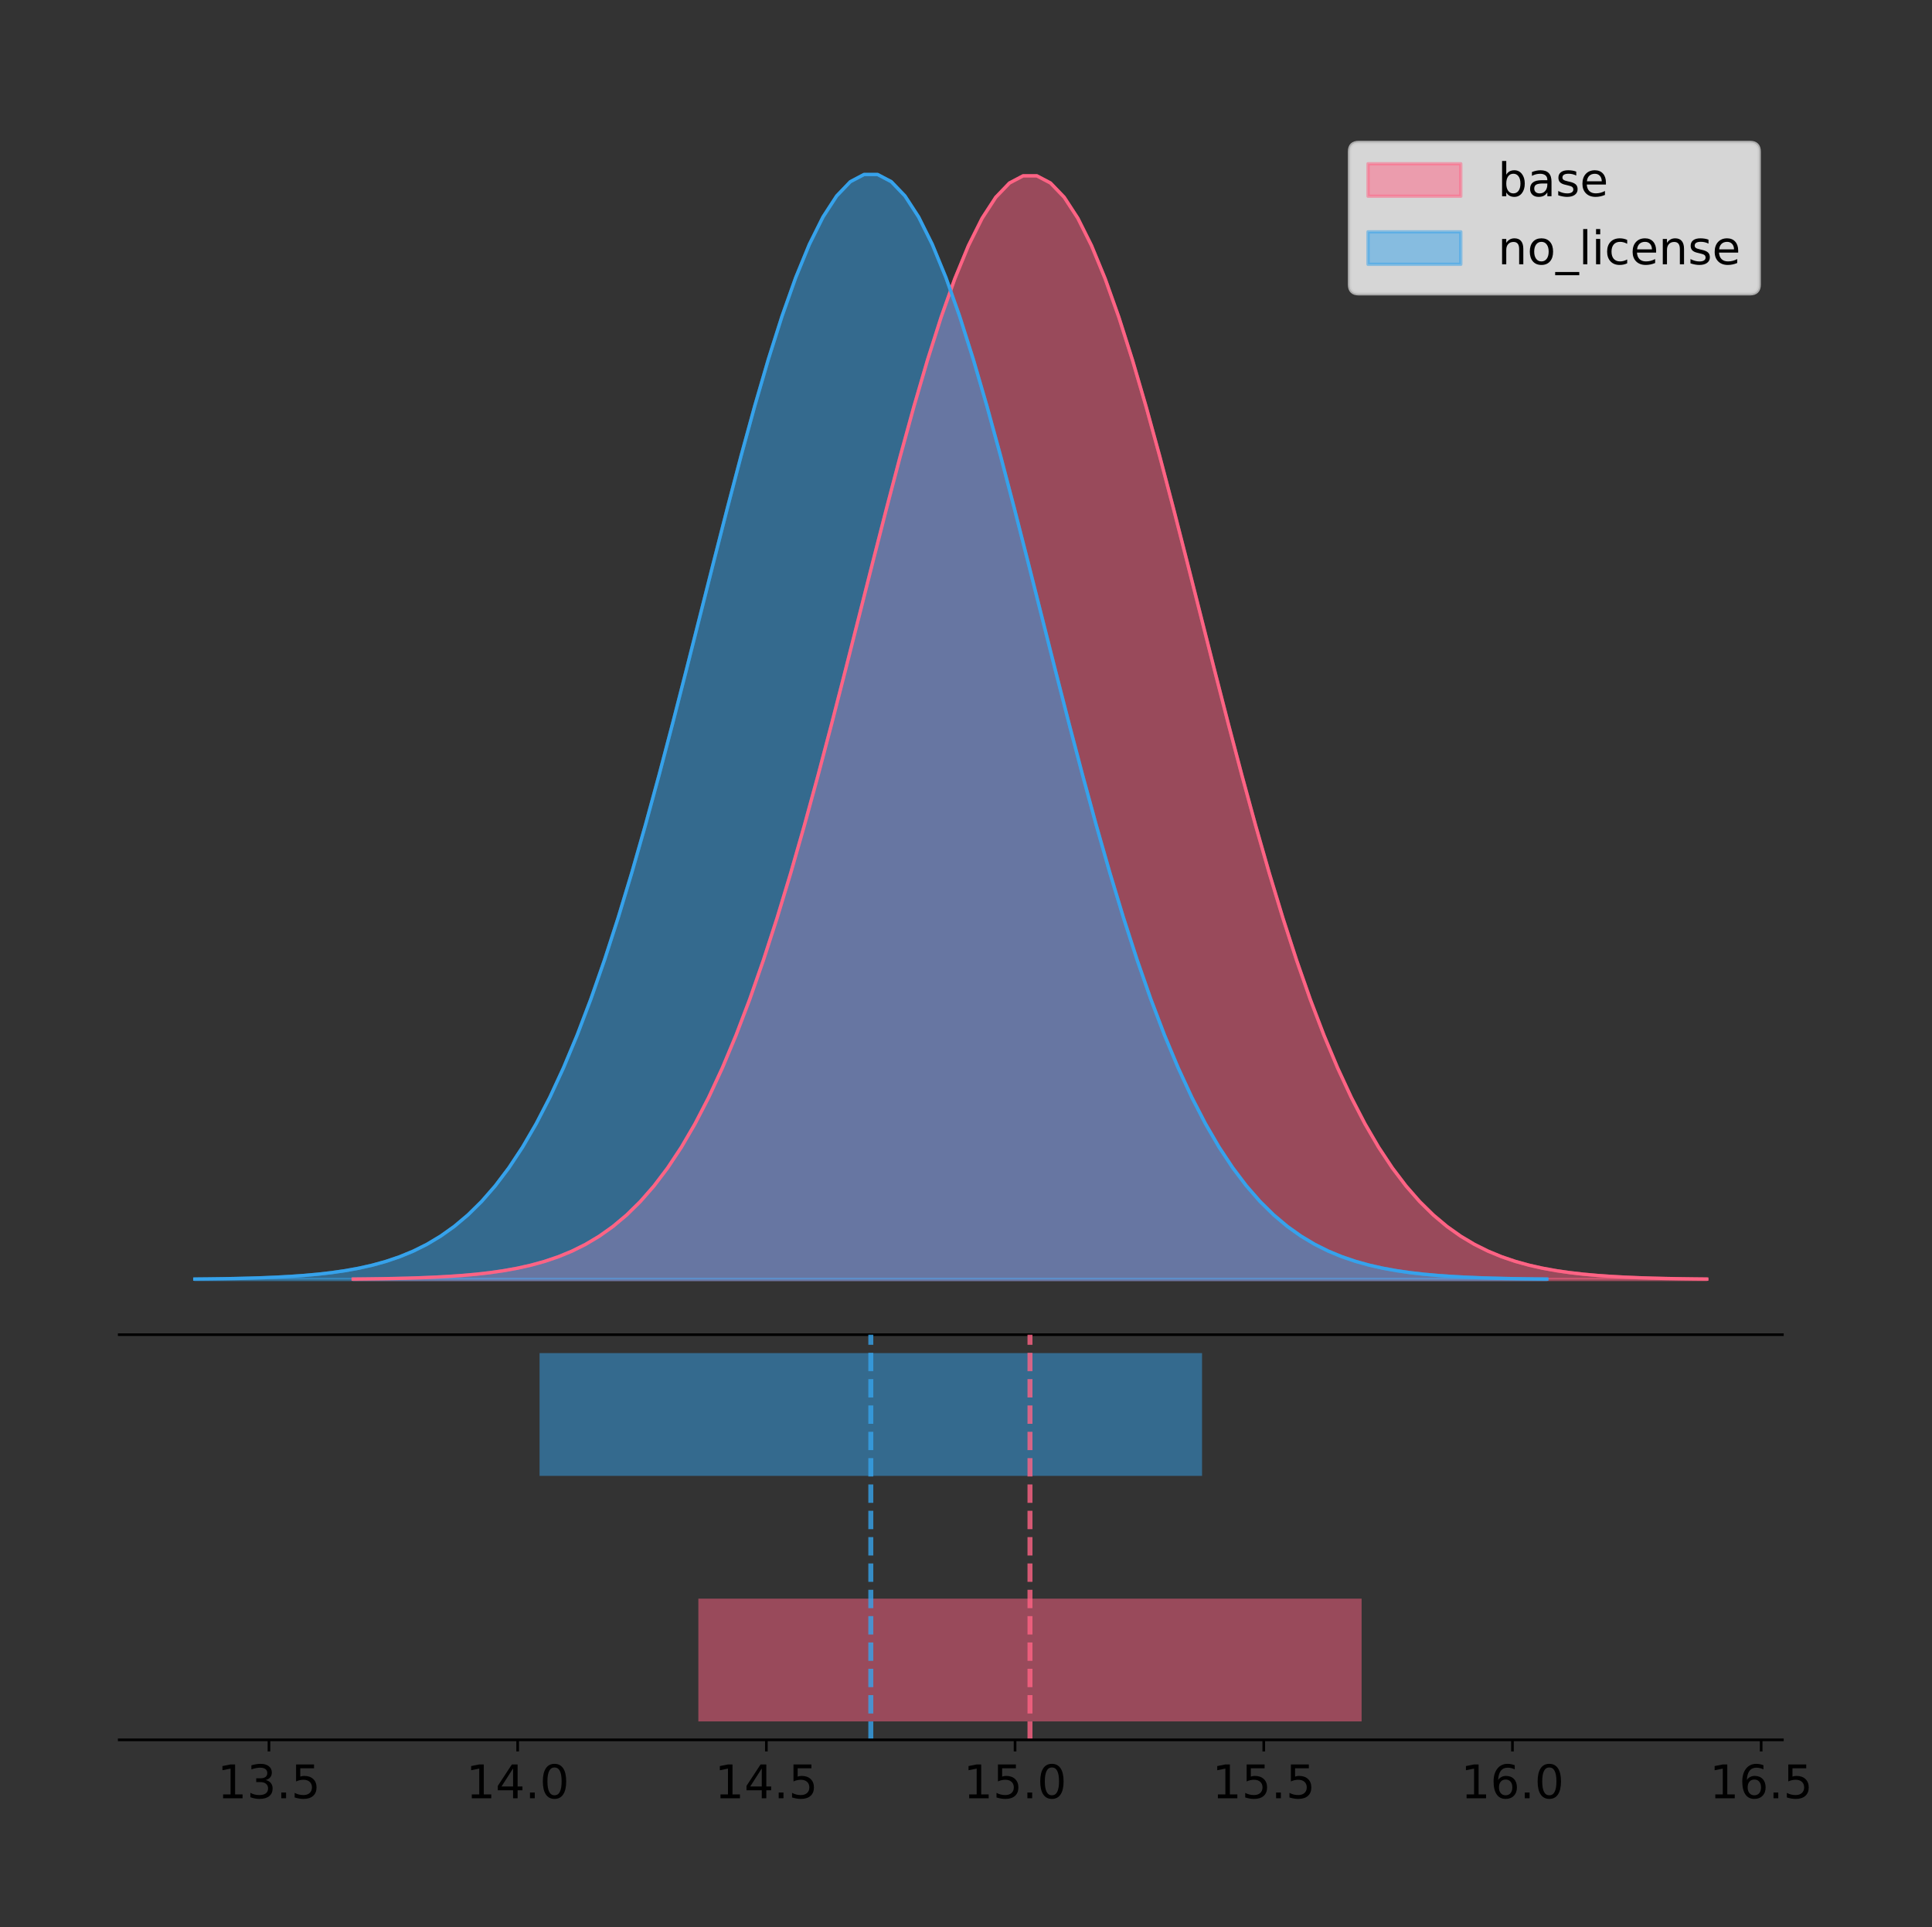 <?xml version="1.0" encoding="utf-8" standalone="no"?>
<!DOCTYPE svg PUBLIC "-//W3C//DTD SVG 1.1//EN"
  "http://www.w3.org/Graphics/SVG/1.1/DTD/svg11.dtd">
<!-- Created with matplotlib (https://matplotlib.org/) -->
<svg height="581.789pt" version="1.1" viewBox="0 0 583.378 581.789" width="583.378pt" xmlns="http://www.w3.org/2000/svg" xmlns:xlink="http://www.w3.org/1999/xlink">
 <rect x="0" y="0" width="583.378" height="581.789" fill="#333333" stroke="none"/>
 <defs>
  <style type="text/css">
*{stroke-linecap:butt;stroke-linejoin:round;}
  </style>
 </defs>
 <g id="figure_1">
  <g id="patch_1">
   <path d="M 0 581.789 
L 583.378 581.789 
L 583.378 0 
L 0 0 
z
" style="fill:none;"/>
  </g>
  <g id="axes_1">
   <g id="patch_2">
    <path d="M 36 402.93 
L 538.2 402.93 
L 538.2 36 
L 36 36 
z
" style="fill:none;"/>
   </g>
   <g id="PolyCollection_1">
    <defs>
     <path d="M 106.645 -195.538 
L 106.645 -195.65 
L 110.773 -195.692 
L 114.902 -195.749 
L 119.031 -195.824 
L 123.159 -195.925 
L 127.288 -196.057 
L 131.416 -196.23 
L 135.545 -196.454 
L 139.673 -196.743 
L 143.802 -197.113 
L 147.93 -197.583 
L 152.059 -198.176 
L 156.188 -198.919 
L 160.316 -199.843 
L 164.445 -200.984 
L 168.573 -202.382 
L 172.702 -204.083 
L 176.83 -206.138 
L 180.959 -208.601 
L 185.088 -211.532 
L 189.216 -214.994 
L 193.345 -219.05 
L 197.473 -223.767 
L 201.602 -229.21 
L 205.73 -235.44 
L 209.859 -242.516 
L 213.987 -250.487 
L 218.116 -259.391 
L 222.245 -269.256 
L 226.373 -280.091 
L 230.502 -291.887 
L 234.63 -304.614 
L 238.759 -318.219 
L 242.887 -332.622 
L 247.016 -347.719 
L 251.145 -363.38 
L 255.273 -379.447 
L 259.402 -395.741 
L 263.53 -412.059 
L 267.659 -428.184 
L 271.787 -443.883 
L 275.916 -458.915 
L 280.045 -473.04 
L 284.173 -486.019 
L 288.302 -497.625 
L 292.43 -507.651 
L 296.559 -515.911 
L 300.687 -522.249 
L 304.816 -526.544 
L 308.944 -528.712 
L 313.073 -528.712 
L 317.202 -526.544 
L 321.33 -522.249 
L 325.459 -515.911 
L 329.587 -507.651 
L 333.716 -497.625 
L 337.844 -486.019 
L 341.973 -473.04 
L 346.102 -458.915 
L 350.23 -443.883 
L 354.359 -428.184 
L 358.487 -412.059 
L 362.616 -395.741 
L 366.744 -379.447 
L 370.873 -363.38 
L 375.002 -347.719 
L 379.13 -332.622 
L 383.259 -318.219 
L 387.387 -304.614 
L 391.516 -291.887 
L 395.644 -280.091 
L 399.773 -269.256 
L 403.901 -259.391 
L 408.03 -250.487 
L 412.159 -242.516 
L 416.287 -235.44 
L 420.416 -229.21 
L 424.544 -223.767 
L 428.673 -219.05 
L 432.801 -214.994 
L 436.93 -211.532 
L 441.059 -208.601 
L 445.187 -206.138 
L 449.316 -204.083 
L 453.444 -202.382 
L 457.573 -200.984 
L 461.701 -199.843 
L 465.83 -198.919 
L 469.959 -198.176 
L 474.087 -197.583 
L 478.216 -197.113 
L 482.344 -196.743 
L 486.473 -196.454 
L 490.601 -196.23 
L 494.73 -196.057 
L 498.858 -195.925 
L 502.987 -195.824 
L 507.116 -195.749 
L 511.244 -195.692 
L 515.373 -195.65 
L 515.373 -195.538 
L 515.373 -195.538 
L 511.244 -195.538 
L 507.116 -195.538 
L 502.987 -195.538 
L 498.858 -195.538 
L 494.73 -195.538 
L 490.601 -195.538 
L 486.473 -195.538 
L 482.344 -195.538 
L 478.216 -195.538 
L 474.087 -195.538 
L 469.959 -195.538 
L 465.83 -195.538 
L 461.701 -195.538 
L 457.573 -195.538 
L 453.444 -195.538 
L 449.316 -195.538 
L 445.187 -195.538 
L 441.059 -195.538 
L 436.93 -195.538 
L 432.801 -195.538 
L 428.673 -195.538 
L 424.544 -195.538 
L 420.416 -195.538 
L 416.287 -195.538 
L 412.159 -195.538 
L 408.03 -195.538 
L 403.901 -195.538 
L 399.773 -195.538 
L 395.644 -195.538 
L 391.516 -195.538 
L 387.387 -195.538 
L 383.259 -195.538 
L 379.13 -195.538 
L 375.002 -195.538 
L 370.873 -195.538 
L 366.744 -195.538 
L 362.616 -195.538 
L 358.487 -195.538 
L 354.359 -195.538 
L 350.23 -195.538 
L 346.102 -195.538 
L 341.973 -195.538 
L 337.844 -195.538 
L 333.716 -195.538 
L 329.587 -195.538 
L 325.459 -195.538 
L 321.33 -195.538 
L 317.202 -195.538 
L 313.073 -195.538 
L 308.944 -195.538 
L 304.816 -195.538 
L 300.687 -195.538 
L 296.559 -195.538 
L 292.43 -195.538 
L 288.302 -195.538 
L 284.173 -195.538 
L 280.045 -195.538 
L 275.916 -195.538 
L 271.787 -195.538 
L 267.659 -195.538 
L 263.53 -195.538 
L 259.402 -195.538 
L 255.273 -195.538 
L 251.145 -195.538 
L 247.016 -195.538 
L 242.887 -195.538 
L 238.759 -195.538 
L 234.63 -195.538 
L 230.502 -195.538 
L 226.373 -195.538 
L 222.245 -195.538 
L 218.116 -195.538 
L 213.987 -195.538 
L 209.859 -195.538 
L 205.73 -195.538 
L 201.602 -195.538 
L 197.473 -195.538 
L 193.345 -195.538 
L 189.216 -195.538 
L 185.088 -195.538 
L 180.959 -195.538 
L 176.83 -195.538 
L 172.702 -195.538 
L 168.573 -195.538 
L 164.445 -195.538 
L 160.316 -195.538 
L 156.188 -195.538 
L 152.059 -195.538 
L 147.93 -195.538 
L 143.802 -195.538 
L 139.673 -195.538 
L 135.545 -195.538 
L 131.416 -195.538 
L 127.288 -195.538 
L 123.159 -195.538 
L 119.031 -195.538 
L 114.902 -195.538 
L 110.773 -195.538 
L 106.645 -195.538 
z
" id="mcde7da7b44" style="stroke:#ff6384;stroke-opacity:0.5;"/>
    </defs>
    <g clip-path="url(#p351c49f0d8)">
     <use style="fill:#ff6384;fill-opacity:0.5;stroke:#ff6384;stroke-opacity:0.5;" x="0" xlink:href="#mcde7da7b44" y="581.789"/>
    </g>
   </g>
   <g id="PolyCollection_2">
    <defs>
     <path d="M 58.827 -195.538 
L 58.827 -195.65 
L 62.951 -195.692 
L 67.075 -195.749 
L 71.198 -195.825 
L 75.322 -195.925 
L 79.445 -196.058 
L 83.569 -196.23 
L 87.693 -196.455 
L 91.816 -196.744 
L 95.94 -197.115 
L 100.064 -197.585 
L 104.187 -198.179 
L 108.311 -198.923 
L 112.434 -199.848 
L 116.558 -200.99 
L 120.682 -202.39 
L 124.805 -204.093 
L 128.929 -206.151 
L 133.053 -208.617 
L 137.176 -211.552 
L 141.3 -215.017 
L 145.424 -219.078 
L 149.547 -223.801 
L 153.671 -229.25 
L 157.794 -235.488 
L 161.918 -242.572 
L 166.042 -250.552 
L 170.165 -259.468 
L 174.289 -269.344 
L 178.413 -280.192 
L 182.536 -292.002 
L 186.66 -304.744 
L 190.784 -318.365 
L 194.907 -332.786 
L 199.031 -347.901 
L 203.154 -363.58 
L 207.278 -379.667 
L 211.402 -395.98 
L 215.525 -412.318 
L 219.649 -428.462 
L 223.773 -444.18 
L 227.896 -459.23 
L 232.02 -473.372 
L 236.143 -486.366 
L 240.267 -497.987 
L 244.391 -508.025 
L 248.514 -516.294 
L 252.638 -522.64 
L 256.762 -526.94 
L 260.885 -529.111 
L 265.009 -529.111 
L 269.133 -526.94 
L 273.256 -522.64 
L 277.38 -516.294 
L 281.503 -508.025 
L 285.627 -497.987 
L 289.751 -486.366 
L 293.874 -473.372 
L 297.998 -459.23 
L 302.122 -444.18 
L 306.245 -428.462 
L 310.369 -412.318 
L 314.492 -395.98 
L 318.616 -379.667 
L 322.74 -363.58 
L 326.863 -347.901 
L 330.987 -332.786 
L 335.111 -318.365 
L 339.234 -304.744 
L 343.358 -292.002 
L 347.482 -280.192 
L 351.605 -269.344 
L 355.729 -259.468 
L 359.852 -250.552 
L 363.976 -242.572 
L 368.1 -235.488 
L 372.223 -229.25 
L 376.347 -223.801 
L 380.471 -219.078 
L 384.594 -215.017 
L 388.718 -211.552 
L 392.841 -208.617 
L 396.965 -206.151 
L 401.089 -204.093 
L 405.212 -202.39 
L 409.336 -200.99 
L 413.46 -199.848 
L 417.583 -198.923 
L 421.707 -198.179 
L 425.831 -197.585 
L 429.954 -197.115 
L 434.078 -196.744 
L 438.201 -196.455 
L 442.325 -196.23 
L 446.449 -196.058 
L 450.572 -195.925 
L 454.696 -195.825 
L 458.82 -195.749 
L 462.943 -195.692 
L 467.067 -195.65 
L 467.067 -195.538 
L 467.067 -195.538 
L 462.943 -195.538 
L 458.82 -195.538 
L 454.696 -195.538 
L 450.572 -195.538 
L 446.449 -195.538 
L 442.325 -195.538 
L 438.201 -195.538 
L 434.078 -195.538 
L 429.954 -195.538 
L 425.831 -195.538 
L 421.707 -195.538 
L 417.583 -195.538 
L 413.46 -195.538 
L 409.336 -195.538 
L 405.212 -195.538 
L 401.089 -195.538 
L 396.965 -195.538 
L 392.841 -195.538 
L 388.718 -195.538 
L 384.594 -195.538 
L 380.471 -195.538 
L 376.347 -195.538 
L 372.223 -195.538 
L 368.1 -195.538 
L 363.976 -195.538 
L 359.852 -195.538 
L 355.729 -195.538 
L 351.605 -195.538 
L 347.482 -195.538 
L 343.358 -195.538 
L 339.234 -195.538 
L 335.111 -195.538 
L 330.987 -195.538 
L 326.863 -195.538 
L 322.74 -195.538 
L 318.616 -195.538 
L 314.492 -195.538 
L 310.369 -195.538 
L 306.245 -195.538 
L 302.122 -195.538 
L 297.998 -195.538 
L 293.874 -195.538 
L 289.751 -195.538 
L 285.627 -195.538 
L 281.503 -195.538 
L 277.38 -195.538 
L 273.256 -195.538 
L 269.133 -195.538 
L 265.009 -195.538 
L 260.885 -195.538 
L 256.762 -195.538 
L 252.638 -195.538 
L 248.514 -195.538 
L 244.391 -195.538 
L 240.267 -195.538 
L 236.143 -195.538 
L 232.02 -195.538 
L 227.896 -195.538 
L 223.773 -195.538 
L 219.649 -195.538 
L 215.525 -195.538 
L 211.402 -195.538 
L 207.278 -195.538 
L 203.154 -195.538 
L 199.031 -195.538 
L 194.907 -195.538 
L 190.784 -195.538 
L 186.66 -195.538 
L 182.536 -195.538 
L 178.413 -195.538 
L 174.289 -195.538 
L 170.165 -195.538 
L 166.042 -195.538 
L 161.918 -195.538 
L 157.794 -195.538 
L 153.671 -195.538 
L 149.547 -195.538 
L 145.424 -195.538 
L 141.3 -195.538 
L 137.176 -195.538 
L 133.053 -195.538 
L 128.929 -195.538 
L 124.805 -195.538 
L 120.682 -195.538 
L 116.558 -195.538 
L 112.434 -195.538 
L 108.311 -195.538 
L 104.187 -195.538 
L 100.064 -195.538 
L 95.94 -195.538 
L 91.816 -195.538 
L 87.693 -195.538 
L 83.569 -195.538 
L 79.445 -195.538 
L 75.322 -195.538 
L 71.198 -195.538 
L 67.075 -195.538 
L 62.951 -195.538 
L 58.827 -195.538 
z
" id="m7a41d7cb5f" style="stroke:#36a2eb;stroke-opacity:0.5;"/>
    </defs>
    <g clip-path="url(#p351c49f0d8)">
     <use style="fill:#36a2eb;fill-opacity:0.5;stroke:#36a2eb;stroke-opacity:0.5;" x="0" xlink:href="#m7a41d7cb5f" y="581.789"/>
    </g>
   </g>
   <g id="line2d_1">
    <path clip-path="url(#p351c49f0d8)" d="M 106.645 386.14 
L 110.773 386.097 
L 114.902 386.041 
L 119.031 385.965 
L 123.159 385.865 
L 127.288 385.732 
L 131.416 385.56 
L 135.545 385.335 
L 139.673 385.046 
L 143.802 384.677 
L 147.93 384.207 
L 152.059 383.613 
L 156.188 382.871 
L 160.316 381.947 
L 164.445 380.806 
L 168.573 379.408 
L 172.702 377.706 
L 176.83 375.651 
L 180.959 373.188 
L 185.088 370.257 
L 189.216 366.796 
L 193.345 362.739 
L 197.473 358.022 
L 201.602 352.58 
L 205.73 346.349 
L 209.859 339.273 
L 213.987 331.303 
L 218.116 322.398 
L 222.245 312.533 
L 226.373 301.699 
L 230.502 289.902 
L 234.63 277.175 
L 238.759 263.571 
L 242.887 249.168 
L 247.016 234.07 
L 251.145 218.41 
L 255.273 202.342 
L 259.402 186.049 
L 263.53 169.73 
L 267.659 153.605 
L 271.787 137.907 
L 275.916 122.874 
L 280.045 108.75 
L 284.173 95.771 
L 288.302 84.164 
L 292.43 74.138 
L 296.559 65.878 
L 300.687 59.54 
L 304.816 55.246 
L 308.944 53.077 
L 313.073 53.077 
L 317.202 55.246 
L 321.33 59.54 
L 325.459 65.878 
L 329.587 74.138 
L 333.716 84.164 
L 337.844 95.771 
L 341.973 108.75 
L 346.102 122.874 
L 350.23 137.907 
L 354.359 153.605 
L 358.487 169.73 
L 362.616 186.049 
L 366.744 202.342 
L 370.873 218.41 
L 375.002 234.07 
L 379.13 249.168 
L 383.259 263.571 
L 387.387 277.175 
L 391.516 289.902 
L 395.644 301.699 
L 399.773 312.533 
L 403.901 322.398 
L 408.03 331.303 
L 412.159 339.273 
L 416.287 346.349 
L 420.416 352.58 
L 424.544 358.022 
L 428.673 362.739 
L 432.801 366.796 
L 436.93 370.257 
L 441.059 373.188 
L 445.187 375.651 
L 449.316 377.706 
L 453.444 379.408 
L 457.573 380.806 
L 461.701 381.947 
L 465.83 382.871 
L 469.959 383.613 
L 474.087 384.207 
L 478.216 384.677 
L 482.344 385.046 
L 486.473 385.335 
L 490.601 385.56 
L 494.73 385.732 
L 498.858 385.865 
L 502.987 385.965 
L 507.116 386.041 
L 511.244 386.097 
L 515.373 386.14 
" style="fill:none;stroke:#ff6384;stroke-linecap:square;"/>
   </g>
   <g id="line2d_2">
    <path clip-path="url(#p351c49f0d8)" d="M 58.827 386.139 
L 62.951 386.097 
L 67.075 386.04 
L 71.198 385.965 
L 75.322 385.864 
L 79.445 385.732 
L 83.569 385.559 
L 87.693 385.334 
L 91.816 385.045 
L 95.94 384.675 
L 100.064 384.204 
L 104.187 383.61 
L 108.311 382.867 
L 112.434 381.941 
L 116.558 380.799 
L 120.682 379.399 
L 124.805 377.696 
L 128.929 375.639 
L 133.053 373.172 
L 137.176 370.238 
L 141.3 366.772 
L 145.424 362.711 
L 149.547 357.989 
L 153.671 352.539 
L 157.794 346.301 
L 161.918 339.217 
L 166.042 331.237 
L 170.165 322.322 
L 174.289 312.445 
L 178.413 301.597 
L 182.536 289.787 
L 186.66 277.045 
L 190.784 263.424 
L 194.907 249.004 
L 199.031 233.888 
L 203.154 218.209 
L 207.278 202.123 
L 211.402 185.809 
L 215.525 169.471 
L 219.649 153.327 
L 223.773 137.61 
L 227.896 122.559 
L 232.02 108.418 
L 236.143 95.423 
L 240.267 83.803 
L 244.391 73.765 
L 248.514 65.495 
L 252.638 59.15 
L 256.762 54.85 
L 260.885 52.679 
L 265.009 52.679 
L 269.133 54.85 
L 273.256 59.15 
L 277.38 65.495 
L 281.503 73.765 
L 285.627 83.803 
L 289.751 95.423 
L 293.874 108.418 
L 297.998 122.559 
L 302.122 137.61 
L 306.245 153.327 
L 310.369 169.471 
L 314.492 185.809 
L 318.616 202.123 
L 322.74 218.209 
L 326.863 233.888 
L 330.987 249.004 
L 335.111 263.424 
L 339.234 277.045 
L 343.358 289.787 
L 347.482 301.597 
L 351.605 312.445 
L 355.729 322.322 
L 359.852 331.237 
L 363.976 339.217 
L 368.1 346.301 
L 372.223 352.539 
L 376.347 357.989 
L 380.471 362.711 
L 384.594 366.772 
L 388.718 370.238 
L 392.841 373.172 
L 396.965 375.639 
L 401.089 377.696 
L 405.212 379.399 
L 409.336 380.799 
L 413.46 381.941 
L 417.583 382.867 
L 421.707 383.61 
L 425.831 384.204 
L 429.954 384.675 
L 434.078 385.045 
L 438.201 385.334 
L 442.325 385.559 
L 446.449 385.732 
L 450.572 385.864 
L 454.696 385.965 
L 458.82 386.04 
L 462.943 386.097 
L 467.067 386.139 
" style="fill:none;stroke:#36a2eb;stroke-linecap:square;"/>
   </g>
   <g id="patch_3">
    <path d="M 36 402.93 
L 538.2 402.93 
" style="fill:none;stroke:#000000;stroke-linecap:square;stroke-linejoin:miter;stroke-width:0.8;"/>
   </g>
   <g id="legend_1">
    <g id="patch_4">
     <path d="M 410.29 88.688 
L 528.4 88.688 
Q 531.2 88.688 531.2 85.888 
L 531.2 45.8 
Q 531.2 43 528.4 43 
L 410.29 43 
Q 407.49 43 407.49 45.8 
L 407.49 85.888 
Q 407.49 88.688 410.29 88.688 
z
" style="fill:#ffffff;opacity:0.8;stroke:#cccccc;stroke-linejoin:miter;"/>
    </g>
    <g id="patch_5">
     <path d="M 413.09 59.238 
L 441.09 59.238 
L 441.09 49.438 
L 413.09 49.438 
z
" style="fill:#ff6384;opacity:0.5;stroke:#ff6384;stroke-linejoin:miter;"/>
    </g>
    <g id="text_1">
     <!-- base -->
     <defs>
      <path d="M 48.688 27.297 
Q 48.688 37.203 44.609 42.844 
Q 40.531 48.484 33.406 48.484 
Q 26.266 48.484 22.188 42.844 
Q 18.109 37.203 18.109 27.297 
Q 18.109 17.391 22.188 11.75 
Q 26.266 6.109 33.406 6.109 
Q 40.531 6.109 44.609 11.75 
Q 48.688 17.391 48.688 27.297 
z
M 18.109 46.391 
Q 20.953 51.266 25.266 53.625 
Q 29.594 56 35.594 56 
Q 45.562 56 51.781 48.094 
Q 58.016 40.188 58.016 27.297 
Q 58.016 14.406 51.781 6.484 
Q 45.562 -1.422 35.594 -1.422 
Q 29.594 -1.422 25.266 0.953 
Q 20.953 3.328 18.109 8.203 
L 18.109 0 
L 9.078 0 
L 9.078 75.984 
L 18.109 75.984 
z
" id="DejaVuSans-98"/>
      <path d="M 34.281 27.484 
Q 23.391 27.484 19.188 25 
Q 14.984 22.516 14.984 16.5 
Q 14.984 11.719 18.141 8.906 
Q 21.297 6.109 26.703 6.109 
Q 34.188 6.109 38.703 11.406 
Q 43.219 16.703 43.219 25.484 
L 43.219 27.484 
z
M 52.203 31.203 
L 52.203 0 
L 43.219 0 
L 43.219 8.297 
Q 40.141 3.328 35.547 0.953 
Q 30.953 -1.422 24.312 -1.422 
Q 15.922 -1.422 10.953 3.297 
Q 6 8.016 6 15.922 
Q 6 25.141 12.172 29.828 
Q 18.359 34.516 30.609 34.516 
L 43.219 34.516 
L 43.219 35.406 
Q 43.219 41.609 39.141 45 
Q 35.062 48.391 27.688 48.391 
Q 23 48.391 18.547 47.266 
Q 14.109 46.141 10.016 43.891 
L 10.016 52.203 
Q 14.938 54.109 19.578 55.047 
Q 24.219 56 28.609 56 
Q 40.484 56 46.344 49.844 
Q 52.203 43.703 52.203 31.203 
z
" id="DejaVuSans-97"/>
      <path d="M 44.281 53.078 
L 44.281 44.578 
Q 40.484 46.531 36.375 47.5 
Q 32.281 48.484 27.875 48.484 
Q 21.188 48.484 17.844 46.438 
Q 14.5 44.391 14.5 40.281 
Q 14.5 37.156 16.891 35.375 
Q 19.281 33.594 26.516 31.984 
L 29.594 31.297 
Q 39.156 29.25 43.188 25.516 
Q 47.219 21.781 47.219 15.094 
Q 47.219 7.469 41.188 3.016 
Q 35.156 -1.422 24.609 -1.422 
Q 20.219 -1.422 15.453 -0.562 
Q 10.688 0.297 5.422 2 
L 5.422 11.281 
Q 10.406 8.688 15.234 7.391 
Q 20.062 6.109 24.812 6.109 
Q 31.156 6.109 34.562 8.281 
Q 37.984 10.453 37.984 14.406 
Q 37.984 18.062 35.516 20.016 
Q 33.062 21.969 24.703 23.781 
L 21.578 24.516 
Q 13.234 26.266 9.516 29.906 
Q 5.812 33.547 5.812 39.891 
Q 5.812 47.609 11.281 51.797 
Q 16.75 56 26.812 56 
Q 31.781 56 36.172 55.266 
Q 40.578 54.547 44.281 53.078 
z
" id="DejaVuSans-115"/>
      <path d="M 56.203 29.594 
L 56.203 25.203 
L 14.891 25.203 
Q 15.484 15.922 20.484 11.062 
Q 25.484 6.203 34.422 6.203 
Q 39.594 6.203 44.453 7.469 
Q 49.312 8.734 54.109 11.281 
L 54.109 2.781 
Q 49.266 0.734 44.188 -0.344 
Q 39.109 -1.422 33.891 -1.422 
Q 20.797 -1.422 13.156 6.188 
Q 5.516 13.812 5.516 26.812 
Q 5.516 40.234 12.766 48.109 
Q 20.016 56 32.328 56 
Q 43.359 56 49.781 48.891 
Q 56.203 41.797 56.203 29.594 
z
M 47.219 32.234 
Q 47.125 39.594 43.094 43.984 
Q 39.062 48.391 32.422 48.391 
Q 24.906 48.391 20.391 44.141 
Q 15.875 39.891 15.188 32.172 
z
" id="DejaVuSans-101"/>
     </defs>
     <g transform="translate(452.29 59.238)scale(0.14 -0.14)">
      <use xlink:href="#DejaVuSans-98"/>
      <use x="63.477" xlink:href="#DejaVuSans-97"/>
      <use x="124.756" xlink:href="#DejaVuSans-115"/>
      <use x="176.855" xlink:href="#DejaVuSans-101"/>
     </g>
    </g>
    <g id="patch_6">
     <path d="M 413.09 79.787 
L 441.09 79.787 
L 441.09 69.987 
L 413.09 69.987 
z
" style="fill:#36a2eb;opacity:0.5;stroke:#36a2eb;stroke-linejoin:miter;"/>
    </g>
    <g id="text_2">
     <!-- no_license -->
     <defs>
      <path d="M 54.891 33.016 
L 54.891 0 
L 45.906 0 
L 45.906 32.719 
Q 45.906 40.484 42.875 44.328 
Q 39.844 48.188 33.797 48.188 
Q 26.516 48.188 22.312 43.547 
Q 18.109 38.922 18.109 30.906 
L 18.109 0 
L 9.078 0 
L 9.078 54.688 
L 18.109 54.688 
L 18.109 46.188 
Q 21.344 51.125 25.703 53.562 
Q 30.078 56 35.797 56 
Q 45.219 56 50.047 50.172 
Q 54.891 44.344 54.891 33.016 
z
" id="DejaVuSans-110"/>
      <path d="M 30.609 48.391 
Q 23.391 48.391 19.188 42.75 
Q 14.984 37.109 14.984 27.297 
Q 14.984 17.484 19.156 11.844 
Q 23.344 6.203 30.609 6.203 
Q 37.797 6.203 41.984 11.859 
Q 46.188 17.531 46.188 27.297 
Q 46.188 37.016 41.984 42.703 
Q 37.797 48.391 30.609 48.391 
z
M 30.609 56 
Q 42.328 56 49.016 48.375 
Q 55.719 40.766 55.719 27.297 
Q 55.719 13.875 49.016 6.219 
Q 42.328 -1.422 30.609 -1.422 
Q 18.844 -1.422 12.172 6.219 
Q 5.516 13.875 5.516 27.297 
Q 5.516 40.766 12.172 48.375 
Q 18.844 56 30.609 56 
z
" id="DejaVuSans-111"/>
      <path d="M 50.984 -16.609 
L 50.984 -23.578 
L -0.984 -23.578 
L -0.984 -16.609 
z
" id="DejaVuSans-95"/>
      <path d="M 9.422 75.984 
L 18.406 75.984 
L 18.406 0 
L 9.422 0 
z
" id="DejaVuSans-108"/>
      <path d="M 9.422 54.688 
L 18.406 54.688 
L 18.406 0 
L 9.422 0 
z
M 9.422 75.984 
L 18.406 75.984 
L 18.406 64.594 
L 9.422 64.594 
z
" id="DejaVuSans-105"/>
      <path d="M 48.781 52.594 
L 48.781 44.188 
Q 44.969 46.297 41.141 47.344 
Q 37.312 48.391 33.406 48.391 
Q 24.656 48.391 19.812 42.844 
Q 14.984 37.312 14.984 27.297 
Q 14.984 17.281 19.812 11.734 
Q 24.656 6.203 33.406 6.203 
Q 37.312 6.203 41.141 7.25 
Q 44.969 8.297 48.781 10.406 
L 48.781 2.094 
Q 45.016 0.344 40.984 -0.531 
Q 36.969 -1.422 32.422 -1.422 
Q 20.062 -1.422 12.781 6.344 
Q 5.516 14.109 5.516 27.297 
Q 5.516 40.672 12.859 48.328 
Q 20.219 56 33.016 56 
Q 37.156 56 41.109 55.141 
Q 45.062 54.297 48.781 52.594 
z
" id="DejaVuSans-99"/>
     </defs>
     <g transform="translate(452.29 79.787)scale(0.14 -0.14)">
      <use xlink:href="#DejaVuSans-110"/>
      <use x="63.379" xlink:href="#DejaVuSans-111"/>
      <use x="124.561" xlink:href="#DejaVuSans-95"/>
      <use x="174.561" xlink:href="#DejaVuSans-108"/>
      <use x="202.344" xlink:href="#DejaVuSans-105"/>
      <use x="230.127" xlink:href="#DejaVuSans-99"/>
      <use x="285.107" xlink:href="#DejaVuSans-101"/>
      <use x="346.631" xlink:href="#DejaVuSans-110"/>
      <use x="410.01" xlink:href="#DejaVuSans-115"/>
      <use x="462.109" xlink:href="#DejaVuSans-101"/>
     </g>
    </g>
   </g>
  </g>
  <g id="axes_2">
   <g id="patch_7">
    <path d="M 36 525.24 
L 538.2 525.24 
L 538.2 402.93 
L 36 402.93 
z
" style="fill:none;"/>
   </g>
   <g id="patch_8">
    <path clip-path="url(#p3548a383fc)" d="M 210.87 519.68 
L 411.147 519.68 
L 411.147 482.617 
L 210.87 482.617 
z
" style="fill:#ff6384;opacity:0.5;"/>
   </g>
   <g id="patch_9">
    <path clip-path="url(#p3548a383fc)" d="M 162.928 445.553 
L 362.966 445.553 
L 362.966 408.49 
L 162.928 408.49 
z
" style="fill:#36a2eb;opacity:0.5;"/>
   </g>
   <g id="matplotlib.axis_1">
    <g id="xtick_1">
     <g id="line2d_3">
      <defs>
       <path d="M 0 0 
L 0 3.5 
" id="m921aedcaca" style="stroke:#000000;stroke-width:0.8;"/>
      </defs>
      <g>
       <use style="stroke:#000000;stroke-width:0.8;" x="81.214" xlink:href="#m921aedcaca" y="525.24"/>
      </g>
     </g>
     <g id="text_3">
      <!-- 13.5 -->
      <defs>
       <path d="M 12.406 8.297 
L 28.516 8.297 
L 28.516 63.922 
L 10.984 60.406 
L 10.984 69.391 
L 28.422 72.906 
L 38.281 72.906 
L 38.281 8.297 
L 54.391 8.297 
L 54.391 0 
L 12.406 0 
z
" id="DejaVuSans-49"/>
       <path d="M 40.578 39.312 
Q 47.656 37.797 51.625 33 
Q 55.609 28.219 55.609 21.188 
Q 55.609 10.406 48.188 4.484 
Q 40.766 -1.422 27.094 -1.422 
Q 22.516 -1.422 17.656 -0.516 
Q 12.797 0.391 7.625 2.203 
L 7.625 11.719 
Q 11.719 9.328 16.594 8.109 
Q 21.484 6.891 26.812 6.891 
Q 36.078 6.891 40.938 10.547 
Q 45.797 14.203 45.797 21.188 
Q 45.797 27.641 41.281 31.266 
Q 36.766 34.906 28.719 34.906 
L 20.219 34.906 
L 20.219 43.016 
L 29.109 43.016 
Q 36.375 43.016 40.234 45.922 
Q 44.094 48.828 44.094 54.297 
Q 44.094 59.906 40.109 62.906 
Q 36.141 65.922 28.719 65.922 
Q 24.656 65.922 20.016 65.031 
Q 15.375 64.156 9.812 62.312 
L 9.812 71.094 
Q 15.438 72.656 20.344 73.438 
Q 25.25 74.219 29.594 74.219 
Q 40.828 74.219 47.359 69.109 
Q 53.906 64.016 53.906 55.328 
Q 53.906 49.266 50.438 45.094 
Q 46.969 40.922 40.578 39.312 
z
" id="DejaVuSans-51"/>
       <path d="M 10.688 12.406 
L 21 12.406 
L 21 0 
L 10.688 0 
z
" id="DejaVuSans-46"/>
       <path d="M 10.797 72.906 
L 49.516 72.906 
L 49.516 64.594 
L 19.828 64.594 
L 19.828 46.734 
Q 21.969 47.469 24.109 47.828 
Q 26.266 48.188 28.422 48.188 
Q 40.625 48.188 47.75 41.5 
Q 54.891 34.812 54.891 23.391 
Q 54.891 11.625 47.562 5.094 
Q 40.234 -1.422 26.906 -1.422 
Q 22.312 -1.422 17.547 -0.641 
Q 12.797 0.141 7.719 1.703 
L 7.719 11.625 
Q 12.109 9.234 16.797 8.062 
Q 21.484 6.891 26.703 6.891 
Q 35.156 6.891 40.078 11.328 
Q 45.016 15.766 45.016 23.391 
Q 45.016 31 40.078 35.438 
Q 35.156 39.891 26.703 39.891 
Q 22.75 39.891 18.812 39.016 
Q 14.891 38.141 10.797 36.281 
z
" id="DejaVuSans-53"/>
      </defs>
      <g transform="translate(65.628 542.878)scale(0.14 -0.14)">
       <use xlink:href="#DejaVuSans-49"/>
       <use x="63.623" xlink:href="#DejaVuSans-51"/>
       <use x="127.246" xlink:href="#DejaVuSans-46"/>
       <use x="159.033" xlink:href="#DejaVuSans-53"/>
      </g>
     </g>
    </g>
    <g id="xtick_2">
     <g id="line2d_4">
      <g>
       <use style="stroke:#000000;stroke-width:0.8;" x="156.31" xlink:href="#m921aedcaca" y="525.24"/>
      </g>
     </g>
     <g id="text_4">
      <!-- 14.0 -->
      <defs>
       <path d="M 37.797 64.312 
L 12.891 25.391 
L 37.797 25.391 
z
M 35.203 72.906 
L 47.609 72.906 
L 47.609 25.391 
L 58.016 25.391 
L 58.016 17.188 
L 47.609 17.188 
L 47.609 0 
L 37.797 0 
L 37.797 17.188 
L 4.891 17.188 
L 4.891 26.703 
z
" id="DejaVuSans-52"/>
       <path d="M 31.781 66.406 
Q 24.172 66.406 20.328 58.906 
Q 16.5 51.422 16.5 36.375 
Q 16.5 21.391 20.328 13.891 
Q 24.172 6.391 31.781 6.391 
Q 39.453 6.391 43.281 13.891 
Q 47.125 21.391 47.125 36.375 
Q 47.125 51.422 43.281 58.906 
Q 39.453 66.406 31.781 66.406 
z
M 31.781 74.219 
Q 44.047 74.219 50.516 64.516 
Q 56.984 54.828 56.984 36.375 
Q 56.984 17.969 50.516 8.266 
Q 44.047 -1.422 31.781 -1.422 
Q 19.531 -1.422 13.062 8.266 
Q 6.594 17.969 6.594 36.375 
Q 6.594 54.828 13.062 64.516 
Q 19.531 74.219 31.781 74.219 
z
" id="DejaVuSans-48"/>
      </defs>
      <g transform="translate(140.724 542.878)scale(0.14 -0.14)">
       <use xlink:href="#DejaVuSans-49"/>
       <use x="63.623" xlink:href="#DejaVuSans-52"/>
       <use x="127.246" xlink:href="#DejaVuSans-46"/>
       <use x="159.033" xlink:href="#DejaVuSans-48"/>
      </g>
     </g>
    </g>
    <g id="xtick_3">
     <g id="line2d_5">
      <g>
       <use style="stroke:#000000;stroke-width:0.8;" x="231.407" xlink:href="#m921aedcaca" y="525.24"/>
      </g>
     </g>
     <g id="text_5">
      <!-- 14.5 -->
      <g transform="translate(215.821 542.878)scale(0.14 -0.14)">
       <use xlink:href="#DejaVuSans-49"/>
       <use x="63.623" xlink:href="#DejaVuSans-52"/>
       <use x="127.246" xlink:href="#DejaVuSans-46"/>
       <use x="159.033" xlink:href="#DejaVuSans-53"/>
      </g>
     </g>
    </g>
    <g id="xtick_4">
     <g id="line2d_6">
      <g>
       <use style="stroke:#000000;stroke-width:0.8;" x="306.503" xlink:href="#m921aedcaca" y="525.24"/>
      </g>
     </g>
     <g id="text_6">
      <!-- 15.0 -->
      <g transform="translate(290.917 542.878)scale(0.14 -0.14)">
       <use xlink:href="#DejaVuSans-49"/>
       <use x="63.623" xlink:href="#DejaVuSans-53"/>
       <use x="127.246" xlink:href="#DejaVuSans-46"/>
       <use x="159.033" xlink:href="#DejaVuSans-48"/>
      </g>
     </g>
    </g>
    <g id="xtick_5">
     <g id="line2d_7">
      <g>
       <use style="stroke:#000000;stroke-width:0.8;" x="381.599" xlink:href="#m921aedcaca" y="525.24"/>
      </g>
     </g>
     <g id="text_7">
      <!-- 15.5 -->
      <g transform="translate(366.013 542.878)scale(0.14 -0.14)">
       <use xlink:href="#DejaVuSans-49"/>
       <use x="63.623" xlink:href="#DejaVuSans-53"/>
       <use x="127.246" xlink:href="#DejaVuSans-46"/>
       <use x="159.033" xlink:href="#DejaVuSans-53"/>
      </g>
     </g>
    </g>
    <g id="xtick_6">
     <g id="line2d_8">
      <g>
       <use style="stroke:#000000;stroke-width:0.8;" x="456.696" xlink:href="#m921aedcaca" y="525.24"/>
      </g>
     </g>
     <g id="text_8">
      <!-- 16.0 -->
      <defs>
       <path d="M 33.016 40.375 
Q 26.375 40.375 22.484 35.828 
Q 18.609 31.297 18.609 23.391 
Q 18.609 15.531 22.484 10.953 
Q 26.375 6.391 33.016 6.391 
Q 39.656 6.391 43.531 10.953 
Q 47.406 15.531 47.406 23.391 
Q 47.406 31.297 43.531 35.828 
Q 39.656 40.375 33.016 40.375 
z
M 52.594 71.297 
L 52.594 62.312 
Q 48.875 64.062 45.094 64.984 
Q 41.312 65.922 37.594 65.922 
Q 27.828 65.922 22.672 59.328 
Q 17.531 52.734 16.797 39.406 
Q 19.672 43.656 24.016 45.922 
Q 28.375 48.188 33.594 48.188 
Q 44.578 48.188 50.953 41.516 
Q 57.328 34.859 57.328 23.391 
Q 57.328 12.156 50.688 5.359 
Q 44.047 -1.422 33.016 -1.422 
Q 20.359 -1.422 13.672 8.266 
Q 6.984 17.969 6.984 36.375 
Q 6.984 53.656 15.188 63.938 
Q 23.391 74.219 37.203 74.219 
Q 40.922 74.219 44.703 73.484 
Q 48.484 72.75 52.594 71.297 
z
" id="DejaVuSans-54"/>
      </defs>
      <g transform="translate(441.11 542.878)scale(0.14 -0.14)">
       <use xlink:href="#DejaVuSans-49"/>
       <use x="63.623" xlink:href="#DejaVuSans-54"/>
       <use x="127.246" xlink:href="#DejaVuSans-46"/>
       <use x="159.033" xlink:href="#DejaVuSans-48"/>
      </g>
     </g>
    </g>
    <g id="xtick_7">
     <g id="line2d_9">
      <g>
       <use style="stroke:#000000;stroke-width:0.8;" x="531.792" xlink:href="#m921aedcaca" y="525.24"/>
      </g>
     </g>
     <g id="text_9">
      <!-- 16.5 -->
      <g transform="translate(516.206 542.878)scale(0.14 -0.14)">
       <use xlink:href="#DejaVuSans-49"/>
       <use x="63.623" xlink:href="#DejaVuSans-54"/>
       <use x="127.246" xlink:href="#DejaVuSans-46"/>
       <use x="159.033" xlink:href="#DejaVuSans-53"/>
      </g>
     </g>
    </g>
   </g>
   <g id="line2d_10">
    <path clip-path="url(#p3548a383fc)" d="M 311.009 525.24 
L 311.009 402.93 
" style="fill:none;stroke:#ff6384;stroke-dasharray:5.55,2.4;stroke-dashoffset:0;stroke-opacity:0.8;stroke-width:1.5;"/>
   </g>
   <g id="line2d_11">
    <path clip-path="url(#p3548a383fc)" d="M 262.947 525.24 
L 262.947 402.93 
" style="fill:none;stroke:#36a2eb;stroke-dasharray:5.55,2.4;stroke-dashoffset:0;stroke-opacity:0.8;stroke-width:1.5;"/>
   </g>
   <g id="patch_10">
    <path d="M 36 525.24 
L 538.2 525.24 
" style="fill:none;stroke:#000000;stroke-linecap:square;stroke-linejoin:miter;stroke-width:0.8;"/>
   </g>
  </g>
 </g>
 <defs>
  <clipPath id="p351c49f0d8">
   <rect height="366.93" width="502.2" x="36" y="36"/>
  </clipPath>
  <clipPath id="p3548a383fc">
   <rect height="122.31" width="502.2" x="36" y="402.93"/>
  </clipPath>
 </defs>
</svg>
